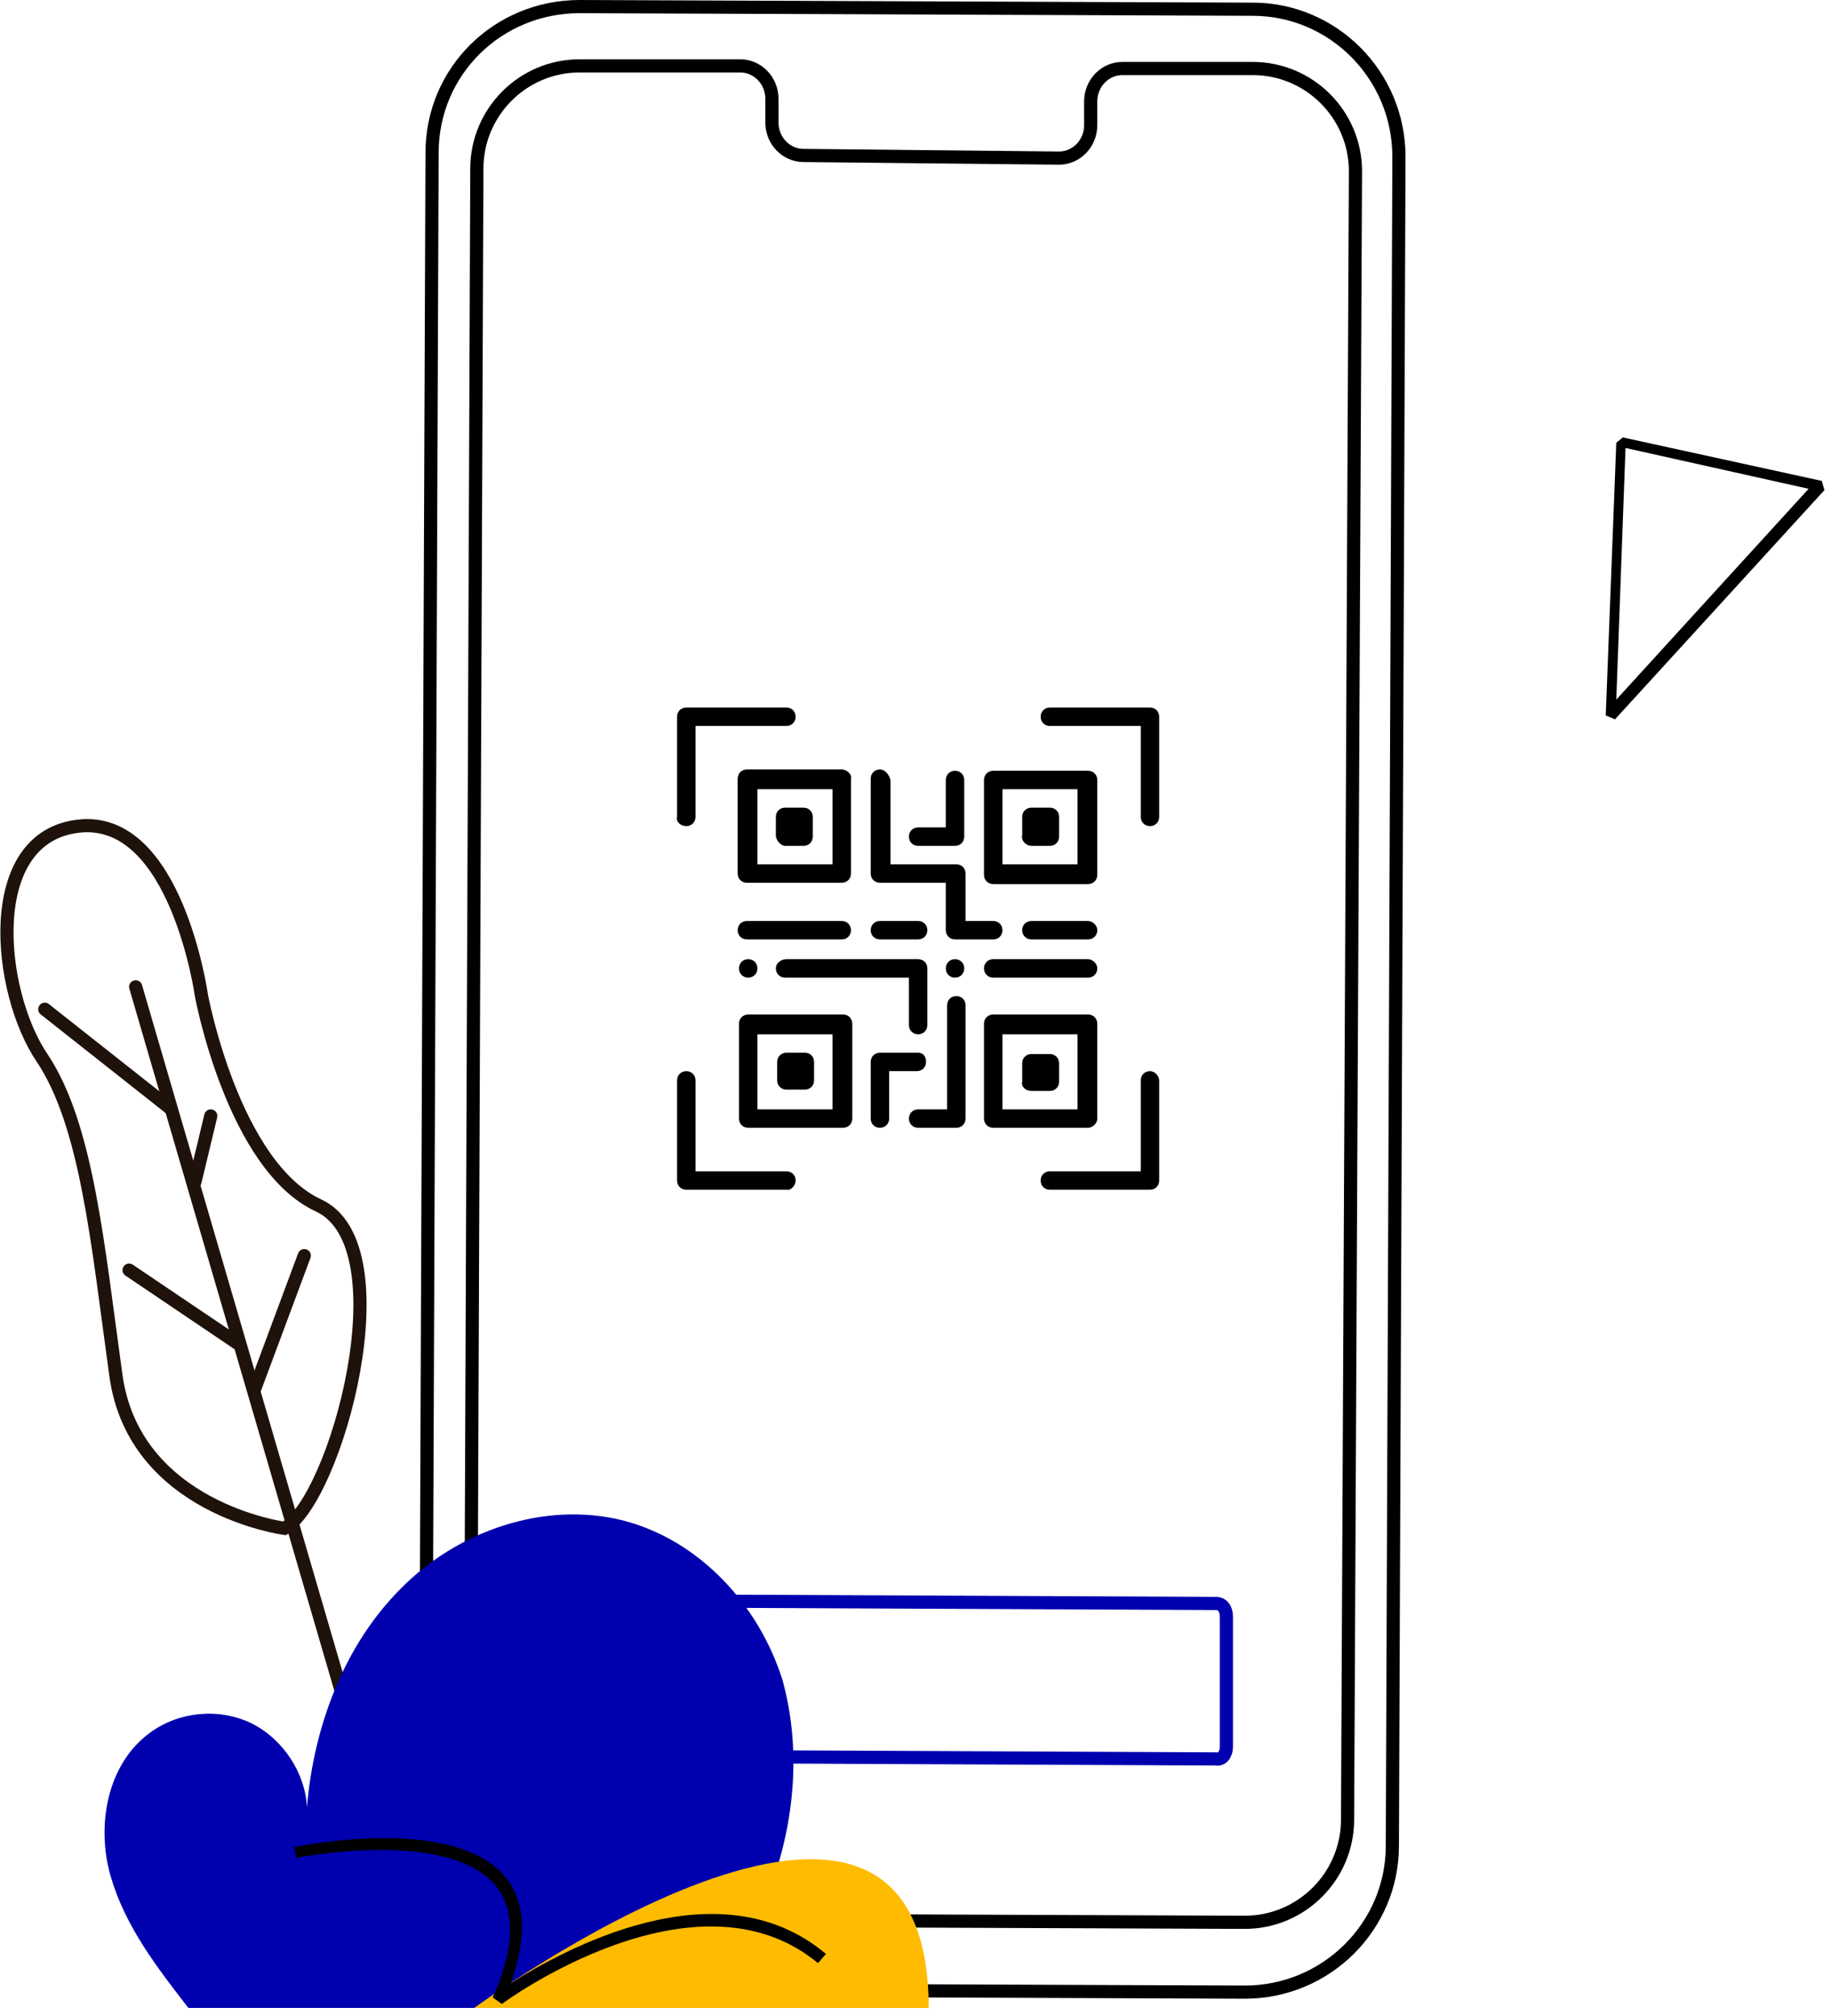 <svg width="139" height="153" viewBox="0 0 139 153" fill="none" xmlns="http://www.w3.org/2000/svg">
<path d="M21.6 116C21.6 116 10.2 114.5 8.8 104.4C7.4 94.3 6.6 85.4 3.2 80.3C-0.2 75.3 -1.4 63.5 6 62.7C13.4 61.9 15.3 75.6 15.3 75.6C15.3 75.6 17.7 88.5 24.2 91.5C30.8 94.6 25.5 113.8 21.6 116Z" stroke="#1F120A" stroke-miterlimit="10" stroke-linecap="round"/>
<path d="M10.3 74.9L26.3 129.7" stroke="#1F120A" stroke-miterlimit="10" stroke-linecap="round"/>
<path d="M3.4 76.6L12.9 84.1" stroke="#1F120A" stroke-miterlimit="10" stroke-linecap="round"/>
<path d="M9.8 96.4L18.1 102" stroke="#1F120A" stroke-miterlimit="10" stroke-linecap="round"/>
<path d="M23.1 95.3L19.3 105.5" stroke="#1F120A" stroke-miterlimit="10" stroke-linecap="round"/>
<path d="M16 84.7L14.8 89.7" stroke="#1F120A" stroke-miterlimit="10" stroke-linecap="round"/>
<path d="M138.5 37.2L122.6 54.6L121.9 54.3L122.7 33.6L123.2 33.2L138.3 36.5L138.5 37.2ZM122.7 53.1L137.3 37.1L123.4 34L122.7 53.1Z" fill="black"/>
<path d="M94.5 151.2L43.4 151C37.3 151 32.3 146 32.3 139.8L32.8 11.6C32.8 5.4 37.8 0.5 44 0.5L95.1 0.7C101.2 0.7 106.2 5.7 106.2 11.9L105.7 140.1C105.7 146.2 100.7 151.2 94.5 151.2Z" stroke="black" stroke-miterlimit="10"/>
<path d="M95.1 5.2H85.2C83.9 5.2 82.8 6.3 82.8 7.7V9.5C82.8 10.9 81.7 12 80.4 12L61 11.8C59.7 11.8 58.6 10.7 58.6 9.3V7.5C58.6 6.1 57.5 5 56.2 5H52.7H44C39.7 5 36.2 8.5 36.2 12.8L35.7 137.9C35.7 142.2 39.2 145.7 43.5 145.7L94.5 145.9C98.8 145.9 102.3 142.4 102.3 138.1L102.9 13C102.9 8.7 99.4 5.2 95.1 5.2Z" stroke="black" stroke-miterlimit="10"/>
<path d="M92.3 133.5L48.3 133.3C47.8 133.3 47.5 132.9 47.5 132.3V122.4C47.5 121.9 47.9 121.5 48.3 121.5L92.3 121.7C92.8 121.7 93.1 122.1 93.1 122.7V132.6C93.1 133.1 92.8 133.6 92.3 133.5Z" stroke="#0000AF" stroke-miterlimit="10"/>
<path d="M72.5 74.2C72.9 74.2 73.2 73.9 73.2 73.5C73.2 73.1 72.9 72.8 72.5 72.8C72.1 72.8 71.8 73.1 71.8 73.5C71.8 73.9 72.1 74.2 72.5 74.2Z" fill="black"/>
<path d="M56.8 74.2C57.2 74.2 57.5 73.9 57.5 73.5C57.5 73.1 57.2 72.8 56.8 72.8C56.4 72.8 56.1 73.1 56.1 73.5C56.1 73.9 56.4 74.2 56.8 74.2Z" fill="black"/>
<path d="M52.1 62.7C52.5 62.7 52.8 62.4 52.8 62V55.1H59.7C60.1 55.1 60.4 54.8 60.4 54.4C60.4 54 60.1 53.7 59.7 53.7H52.1C51.7 53.7 51.4 54 51.4 54.4V62C51.3 62.4 51.7 62.7 52.1 62.7Z" fill="black"/>
<path d="M60.4 89.6C60.4 89.2 60.1 88.9 59.7 88.9H52.8V82C52.8 81.6 52.5 81.3 52.1 81.3C51.7 81.3 51.4 81.6 51.4 82V89.6C51.4 90 51.7 90.3 52.1 90.3H59.7C60 90.4 60.4 90 60.4 89.6Z" fill="black"/>
<path d="M87.3 81.3C86.9 81.3 86.6 81.6 86.6 82V88.9H79.7C79.3 88.9 79 89.2 79 89.6C79 90 79.3 90.3 79.7 90.3H87.3C87.7 90.3 88 90 88 89.6V82C88 81.7 87.7 81.3 87.3 81.3Z" fill="black"/>
<path d="M87.3 53.7H79.7C79.3 53.7 79 54 79 54.4C79 54.8 79.3 55.1 79.7 55.1H86.6V62C86.6 62.4 86.9 62.7 87.3 62.7C87.7 62.7 88 62.4 88 62V54.4C88 54 87.7 53.7 87.3 53.7Z" fill="black"/>
<path d="M56.1 84.9C56.1 85.3 56.4 85.6 56.8 85.6H64C64.4 85.6 64.7 85.3 64.7 84.9V77.7C64.7 77.3 64.4 77 64 77H56.8C56.4 77 56.1 77.3 56.1 77.7V84.9ZM57.5 78.5H63.2V84.2H57.5V78.5Z" fill="black"/>
<path d="M63.9 58.4H56.7C56.3 58.4 56 58.7 56 59.1V66.3C56 66.7 56.3 67 56.7 67H63.9C64.3 67 64.6 66.7 64.6 66.3V59.1C64.7 58.8 64.3 58.4 63.9 58.4ZM63.2 65.6H57.5V59.9H63.2V65.6Z" fill="black"/>
<path d="M83.3 59.2C83.3 58.8 83 58.5 82.6 58.5H75.4C75 58.5 74.7 58.8 74.7 59.2V66.4C74.7 66.8 75 67.1 75.4 67.1H82.6C83 67.1 83.3 66.8 83.3 66.4V59.2ZM81.8 65.6H76.1V59.9H81.8V65.6Z" fill="black"/>
<path d="M83.3 84.9V77.7C83.3 77.3 83 77 82.6 77H75.4C75 77 74.7 77.3 74.7 77.7V84.9C74.7 85.3 75 85.6 75.4 85.6H82.6C82.9 85.6 83.3 85.3 83.3 84.9ZM81.8 84.2H76.1V78.5H81.8V84.2Z" fill="black"/>
<path d="M61.1 79.9H59.7C59.3 79.9 59 80.2 59 80.6V82C59 82.4 59.3 82.7 59.7 82.7H61.1C61.5 82.7 61.8 82.4 61.8 82V80.6C61.8 80.2 61.5 79.9 61.1 79.9Z" fill="black"/>
<path d="M59.6 64.2H61C61.4 64.2 61.7 63.9 61.7 63.5V62C61.7 61.6 61.4 61.3 61 61.3H59.6C59.2 61.3 58.9 61.6 58.9 62V63.4C58.9 63.8 59.3 64.2 59.6 64.2Z" fill="black"/>
<path d="M78.3 64.2H79.7C80.1 64.2 80.4 63.9 80.4 63.5V62C80.4 61.6 80.1 61.3 79.7 61.3H78.3C77.9 61.3 77.6 61.6 77.6 62V63.4C77.5 63.8 77.9 64.2 78.3 64.2Z" fill="black"/>
<path d="M78.3 82.8H79.7C80.1 82.8 80.4 82.5 80.4 82.1V80.7C80.4 80.3 80.1 80 79.7 80H78.3C77.9 80 77.6 80.3 77.6 80.7V82.1C77.5 82.5 77.9 82.8 78.3 82.8Z" fill="black"/>
<path d="M58.9 73.5C58.9 73.9 59.2 74.2 59.6 74.2H69V77.8C69 78.2 69.3 78.5 69.7 78.5C70.1 78.5 70.4 78.2 70.4 77.8V73.5C70.4 73.1 70.1 72.8 69.7 72.8H59.7C59.3 72.8 58.9 73.1 58.9 73.5Z" fill="black"/>
<path d="M63.9 71.3C64.3 71.3 64.6 71 64.6 70.6C64.6 70.2 64.3 69.9 63.9 69.9H56.7C56.3 69.9 56 70.2 56 70.6C56 71 56.3 71.3 56.7 71.3H63.9Z" fill="black"/>
<path d="M66.8 71.3H69.7C70.1 71.3 70.4 71 70.4 70.6C70.4 70.2 70.1 69.9 69.7 69.9H66.8C66.4 69.9 66.1 70.2 66.1 70.6C66.1 71 66.4 71.3 66.8 71.3Z" fill="black"/>
<path d="M66.8 58.4C66.4 58.4 66.1 58.7 66.1 59.1V66.3C66.1 66.7 66.4 67 66.8 67H71.8V70.6C71.8 71 72.1 71.3 72.5 71.3H75.4C75.8 71.3 76.1 71 76.1 70.6C76.1 70.2 75.8 69.9 75.4 69.9H73.3V66.3C73.3 65.9 73 65.6 72.6 65.6H67.6V59.2C67.5 58.8 67.2 58.4 66.8 58.4Z" fill="black"/>
<path d="M82.6 69.9H78.3C77.9 69.9 77.6 70.2 77.6 70.6C77.6 71 77.9 71.3 78.3 71.3H82.6C83 71.3 83.3 71 83.3 70.6C83.3 70.2 82.9 69.9 82.6 69.9Z" fill="black"/>
<path d="M82.6 72.8H75.4C75 72.8 74.7 73.1 74.7 73.5C74.7 73.9 75 74.2 75.4 74.2H82.6C83 74.2 83.3 73.9 83.3 73.5C83.3 73.1 82.9 72.8 82.6 72.8Z" fill="black"/>
<path d="M69.7 79.9H66.8C66.4 79.9 66.1 80.2 66.1 80.6V84.9C66.1 85.3 66.4 85.6 66.8 85.6C67.2 85.6 67.5 85.3 67.5 84.9V81.3H69.6C70 81.3 70.3 81 70.3 80.6C70.3 80.2 70.1 79.9 69.7 79.9Z" fill="black"/>
<path d="M71.8 84.2H69.7C69.3 84.2 69 84.5 69 84.9C69 85.3 69.3 85.6 69.7 85.6H72.6C73 85.6 73.3 85.3 73.3 84.9V76.3C73.3 75.9 73 75.6 72.6 75.6C72.2 75.6 71.9 75.9 71.9 76.3V84.2H71.8Z" fill="black"/>
<path d="M72.5 64.2C72.9 64.2 73.2 63.9 73.2 63.5V59.2C73.2 58.8 72.9 58.5 72.5 58.5C72.1 58.5 71.8 58.8 71.8 59.2V62.8H69.7C69.3 62.8 69 63.1 69 63.5C69 63.9 69.3 64.2 69.7 64.2H72.5Z" fill="black"/>
<path d="M57.8 145C56.6 147.6 55.1 150.1 53.3 152.4H14.3C11.9 149.3 9.5 146.2 8.4 142.4C7.3 138.6 8.1 133.9 11.4 131.5C13.6 129.9 16.6 129.6 19.1 130.8C21.5 132 23.2 134.6 23.3 137.2C23.8 131.1 26.1 124.9 30.4 120.6C34.7 116.2 41.3 113.9 47.3 115.4C53.1 116.9 57.6 121.8 59.4 127.5C61 133.3 60.2 139.5 57.8 145Z" fill="#0000AF"/>
<path d="M36 152.4C36 152.4 70.5 127 70.5 152.4H36Z" fill="#FFBB00"/>
<path d="M22.5 141L22.3 140.2C22.8 140.1 34.5 137.7 38.4 142.5C39.9 144.4 40 147 38.8 150.5C42.6 148.1 54.5 141.4 62.7 148.3L62.1 149C52.8 141.3 38.2 152 38.1 152.1L37.4 151.6C39.1 147.9 39.1 145 37.7 143.2C34.1 138.7 22.6 141 22.5 141Z" fill="black"/>
</svg>
